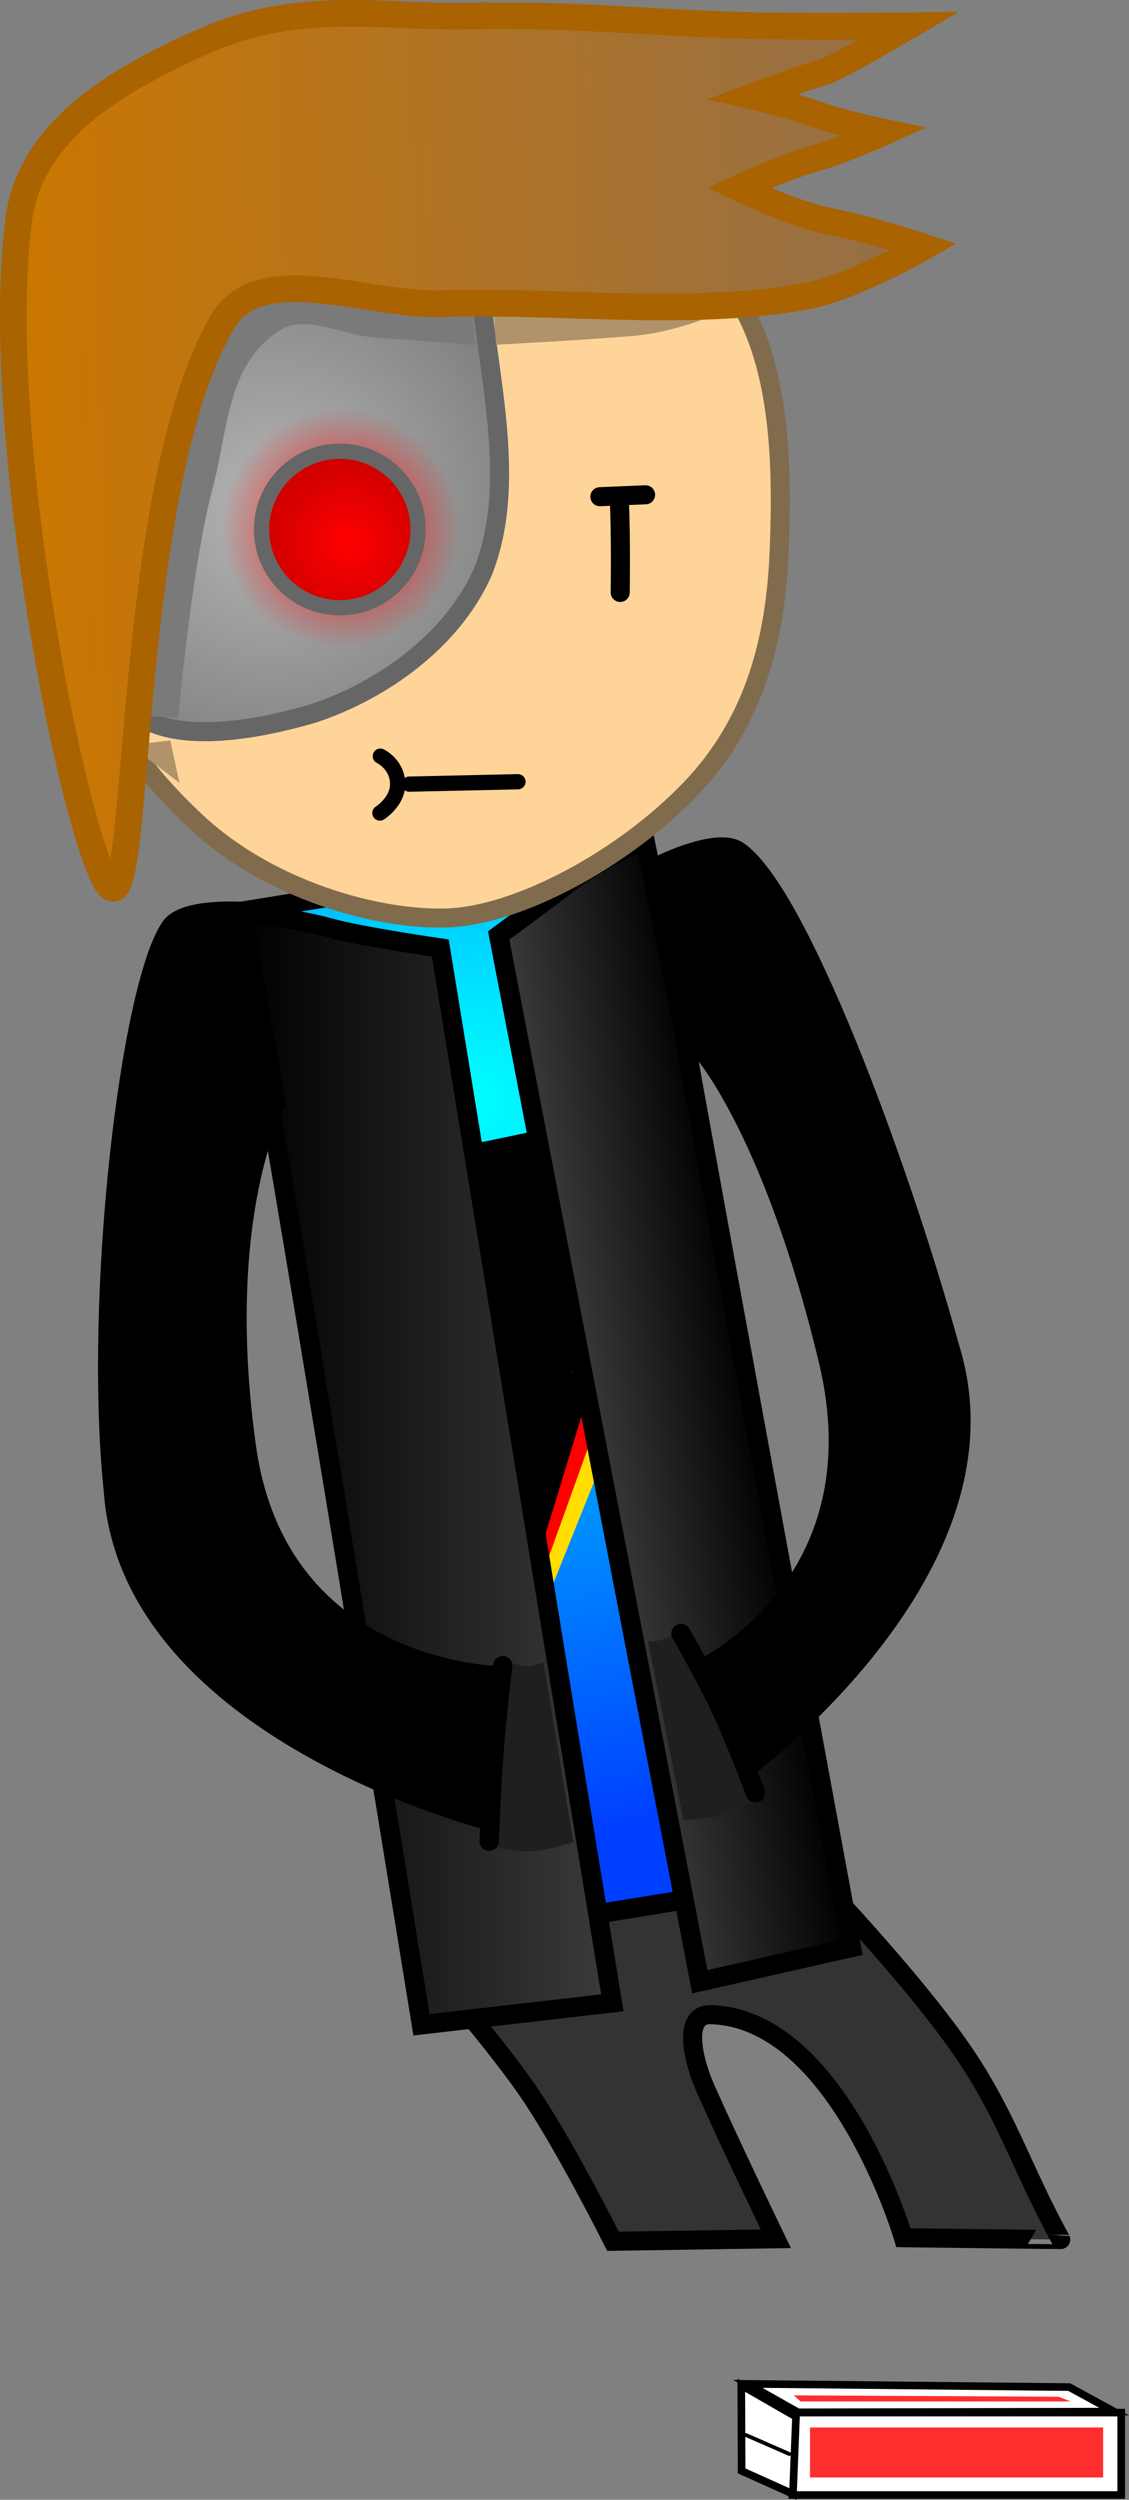 <svg xmlns="http://www.w3.org/2000/svg" xmlns:xlink="http://www.w3.org/1999/xlink" width="148.157" height="327.994" version="1.1" viewBox="0 0 148.157 327.994"><rect x="0" y="0" width="148.157" height="327.994" fill="#808080" stroke="none"/><defs><radialGradient id="color-1" cx="208.998" cy="155.633" r="97.283" gradientUnits="userSpaceOnUse"><stop offset="0" stop-color="#0ff"/><stop offset="1" stop-color="#003fff"/></radialGradient><linearGradient id="color-2" x1="223.391" x2="245.644" y1="198.191" y2="194.278" gradientUnits="userSpaceOnUse"><stop offset="0" stop-color="#3b3b3b"/><stop offset="1" stop-color="#000"/></linearGradient><linearGradient id="color-3" x1="178.288" x2="227.023" y1="203.991" y2="203.991" gradientUnits="userSpaceOnUse"><stop offset="0" stop-color="#000"/><stop offset="1" stop-color="#3b3b3b"/></linearGradient><radialGradient id="color-4" cx="182.656" cy="78.085" r="51.995" gradientUnits="userSpaceOnUse"><stop offset="0" stop-color="#b6b6b6"/><stop offset="1" stop-color="#666"/></radialGradient><radialGradient id="color-5" cx="191.413" cy="80.6" r="15.718" gradientUnits="userSpaceOnUse"><stop offset="0" stop-color="red"/><stop offset="1" stop-color="red" stop-opacity="0"/></radialGradient><radialGradient id="color-6" cx="192.264" cy="82.437" r="10.271" gradientUnits="userSpaceOnUse"><stop offset="0" stop-color="red"/><stop offset="1" stop-color="#d20000"/></radialGradient><linearGradient id="color-7" x1="146.051" x2="265.692" y1="15.297" y2="11.657" gradientUnits="userSpaceOnUse"><stop offset="0" stop-color="#c70"/><stop offset="1" stop-color="#946f48"/></linearGradient></defs><g><g fill-rule="nonzero" stroke-dashoffset="0" stroke-linejoin="miter" stroke-miterlimit="10" data-paper-data="{&quot;isPaintingLayer&quot;:true}" transform="translate(-146.666,-11.287)" style="mix-blend-mode:normal"><path fill="#333" stroke="#000" stroke-linecap="butt" stroke-width="2.5" d="M250.496,254.168c0,0 14.016,14.332 21.706,25.106c6.505,9.113 8.271,16.042 13.661,25.856c0.009,0.016 -20.641,-0.235 -20.641,-0.235c0,0 -8.404,-28.48 -24.984,-29.254c-4.149,-0.404 -2.668,5.912 -0.974,9.722c3.427,7.707 9.215,19.673 9.215,19.673l-21.372,0.322c0,0 -5.6,-11.195 -10.252,-18.36c-4.62,-7.117 -14.506,-18.238 -14.506,-18.238z" data-paper-data="{&quot;origPos&quot;:null,&quot;index&quot;:null}"/><path id="ID0.9171315478160977" fill="url(#color-1)" stroke="#000" stroke-linecap="butt" stroke-width="2.543" d="M179.286,130.713l50.484,-8.225l23.236,135.374l-49.666,8.081z" data-paper-data="{&quot;origPos&quot;:null,&quot;index&quot;:null,&quot;origRot&quot;:0}"/><g stroke="#000" stroke-linecap="butt" stroke-width="0" data-paper-data="{&quot;origPos&quot;:null,&quot;index&quot;:null,&quot;origRot&quot;:0}"><path fill="#ffde00" d="M218.062,200.708l-4.471,0.861l2.924,-21.425l-4.931,1.414l2.015,-17.632l15.923,-3.323l-3.406,13.688l3.4,-0.792l-3.14,20.522l3.044,-0.253l-13.497,33.624z" data-paper-data="{&quot;index&quot;:null,&quot;origPos&quot;:null}"/><path fill="red" d="M216.173,197.899l-4.471,0.861l2.924,-21.425l-4.931,1.414l2.015,-17.632l15.923,-3.323l-3.406,13.688l3.4,-0.792l-3.14,20.522l3.044,-0.253l-12.099,33.64z" data-paper-data="{&quot;index&quot;:null,&quot;origPos&quot;:null}"/><path fill="#000" d="M213.422,198.121l-4.471,0.861l2.924,-21.425l-4.931,1.414l2.015,-17.632l15.923,-3.323l-3.406,13.688l3.4,-0.792l-3.14,20.522l3.044,-0.253l-9.661,31.641z" data-paper-data="{&quot;index&quot;:null,&quot;origPos&quot;:null}"/></g><path id="ID0.5423141438513994" fill="url(#color-2)" stroke="#000" stroke-linecap="round" stroke-width="2.543" d="M212.109,134.026c0,0 5.769,-4.217 9.438,-7.047c3.675,-2.834 9.703,-5.627 9.703,-5.627c0,0 4.269,20.568 4.726,23.136c5.22,29.362 22.422,122.321 22.422,122.321l-19.897,4.497z" data-paper-data="{&quot;origPos&quot;:null,&quot;index&quot;:null,&quot;origRot&quot;:0}"/><path id="ID0.5423141438513994" fill="#000" stroke="#000" stroke-linecap="round" stroke-width="2.543" d="M233.984,124.476c0,0 6.93,-3.291 9.526,-1.535c7.788,5.267 20.949,40.465 27.78,65.14c9.494,30.315 -29.926,57.696 -29.926,57.696c0,0 0.796,-8.306 -2.632,-8.085c-3.824,0.247 -0.521,-7.123 -0.521,-7.123c0,0 24.309,-10.934 17.155,-40.8c-7.154,-29.865 -16.299,-40.334 -16.299,-40.334z" data-paper-data="{&quot;origPos&quot;:null,&quot;index&quot;:null,&quot;origRot&quot;:0}"/><path id="ID0.5423141438513994" fill="url(#color-3)" stroke="#000" stroke-linecap="round" stroke-width="2.543" d="M227.023,274.072l-25.046,2.884c0,0 -15.064,-92.883 -20.173,-122.264c-0.447,-2.569 -3.516,-23.664 -3.516,-23.664c0,0 7.036,0.711 11.688,2.016c3.948,1.108 14.469,2.634 14.469,2.634z" data-paper-data="{&quot;origPos&quot;:null,&quot;index&quot;:null,&quot;origRot&quot;:0}"/><path id="ID0.5423141438513994" fill="#000" stroke="#000" stroke-linecap="round" stroke-width="2.543" d="M182.848,155.983c0,0 -8.085,14.678 -3.863,45.097c4.222,30.418 34.228,30.145 34.228,30.145c0,0 5.762,5.659 2.111,6.823c-3.272,1.043 -4.077,12.235 -4.077,12.235c0,0 -47.496,-11.768 -49.703,-43.458c-2.63,-25.467 2.179,-66.151 7.512,-73.895c1.778,-2.581 9.43,-2.042 9.43,-2.042z" data-paper-data="{&quot;origPos&quot;:null,&quot;index&quot;:null,&quot;origRot&quot;:0}"/><path fill="#fff" stroke="#000" stroke-linecap="butt" stroke-width="1" d="M250.635,338.653v-10.814h43.166v10.814z" data-paper-data="{&quot;origPos&quot;:null}"/><path fill="#fff" stroke="#000" stroke-linecap="butt" stroke-width="1" d="M243.988,335.487l-0.044,-11.238l7.179,4.13l-0.399,10.141z" data-paper-data="{&quot;origPos&quot;:null}"/><path fill="#fff" stroke="#000" stroke-linecap="butt" stroke-width="1" d="M251.389,327.802l-6.603,-3.73l42.191,0.419l5.894,3.215z" data-paper-data="{&quot;origPos&quot;:null}"/><path fill="#ff2e2e" stroke="#000" stroke-linecap="butt" stroke-width="0" d="M252.962,336.349v-6.559h38.468v6.559z" data-paper-data="{&quot;origPos&quot;:null}"/><path fill="#ff2e2e" stroke="#000" stroke-linecap="butt" stroke-width="0" d="M251.721,326.377l-0.886,-0.798l34.745,0.177l1.595,0.62z" data-paper-data="{&quot;origPos&quot;:null}"/><path fill="none" stroke="#000" stroke-linecap="round" stroke-width=".5" d="M244.572,330.79l5.673,2.482" data-paper-data="{&quot;origPos&quot;:null}"/><g data-paper-data="{&quot;origPos&quot;:null}"><path id="ID0.7719937418587506" fill="#ffd499" stroke="#806c4d" stroke-linecap="butt" stroke-width="2.5" d="M202.359,31.164c14.083,-0.431 27.014,4.813 36.531,13.632c9.516,8.821 10.687,22.98 10.018,38.956c-0.461,11.008 -3.012,22.028 -11.554,30.971c-8.965,9.385 -22.749,16.681 -31.951,17.004c-9.202,0.323 -23.327,-3.649 -32.843,-12.468c-9.517,-8.821 -15.561,-18.727 -15.981,-32.598c-0.42,-13.872 1.177,-30.271 10.142,-39.657c8.965,-9.385 21.556,-15.409 35.639,-15.84z" data-paper-data="{&quot;origPos&quot;:null,&quot;origRot&quot;:0}"/><path id="ID0.479907026514411" fill="url(#color-4)" stroke="#666" stroke-linecap="round" stroke-width="2.5" d="M205.602,33.803c5.301,0.031 3.684,10.09 4.138,15.371c1.028,11.961 4.857,25.613 0.313,37.101c-3.93,8.943 -13.061,15.556 -22.271,18.621c-9.997,2.914 -20.483,3.951 -24.807,-1.421c-7.614,-16.43 -4.164,-40.687 6.284,-55.856c9.194,-12.413 20.928,-13.9 36.342,-13.816z" data-paper-data="{&quot;origPos&quot;:null,&quot;origRot&quot;:0}"/><path id="ID0.21129454905167222" fill="none" stroke="#000" stroke-linecap="round" stroke-width="2.5" d="M227.937,76.91c0.234,4.871 0.118,12.112 0.118,12.112" data-paper-data="{&quot;origPos&quot;:null,&quot;origRot&quot;:0}"/><path fill="none" stroke="#000" stroke-linecap="round" stroke-width="2" d="M200.372,114.171l14.267,-0.314" data-paper-data="{&quot;origPos&quot;:null,&quot;index&quot;:null,&quot;origRot&quot;:0}"/><path fill="url(#color-5)" stroke="none" stroke-linecap="butt" stroke-width="0" d="M175.699,80.946c-0.191,-8.679 6.689,-15.869 15.368,-16.061c8.679,-0.191 15.869,6.689 16.061,15.368c0.191,8.679 -6.689,15.869 -15.368,16.061c-8.679,0.191 -15.869,-6.689 -16.061,-15.368z" data-paper-data="{&quot;origPos&quot;:null,&quot;origRot&quot;:0}"/><path fill="url(#color-6)" stroke="#666" stroke-linecap="butt" stroke-width="2" d="M180.992,80.985c-0.125,-5.671 4.371,-10.37 10.043,-10.495c5.671,-0.125 10.37,4.371 10.495,10.043c0.125,5.671 -4.371,10.37 -10.043,10.495c-5.671,0.125 -10.37,-4.371 -10.495,-10.043z" data-paper-data="{&quot;origPos&quot;:null,&quot;origRot&quot;:0}"/><path fill="#7a7a7a" stroke="none" stroke-linecap="butt" stroke-width="0" d="M161.86,105.079c0,0 2.824,-21.329 6.419,-35.286c2.377,-9.23 8.891,-23.712 8.891,-23.712l31.26,5.995l0.565,4.5c0,0 -8.629,-0.662 -13.387,-1.043c-4.397,-0.352 -8.873,-3.204 -12.517,-0.718c-6.673,4.552 -6.457,12.75 -8.527,20.558c-2.796,10.549 -4.503,30.086 -4.503,30.086z" data-paper-data="{&quot;origRot&quot;:0,&quot;origPos&quot;:null}"/><path fill="#b0936a" stroke="none" stroke-linecap="butt" stroke-width="0" d="M211.775,56.504l-0.345,-4.351l31.308,-0.56c0,0 -6.403,3.219 -12.993,3.773c-6.639,0.558 -17.721,1.138 -17.721,1.138z" data-paper-data="{&quot;origPos&quot;:null,&quot;origRot&quot;:0}"/><path fill="none" stroke="#000" stroke-linecap="round" stroke-width="2" d="M196.577,110.501c0,0 2.216,1.056 2.272,3.583c0.052,2.381 -2.329,3.879 -2.329,3.879" data-paper-data="{&quot;origPos&quot;:null,&quot;origRot&quot;:0}"/><path fill="#b0936a" stroke="none" stroke-linecap="butt" stroke-width="0" d="M163.792,109.069l5.219,-0.629l1.212,5.584z" data-paper-data="{&quot;origPos&quot;:null,&quot;origRot&quot;:0}"/><path id="ID0.5302143599838018" fill="url(#color-7)" stroke="#a96300" stroke-linecap="round" stroke-width="3.5" d="M209.281,13.373c13.239,-0.188 20.699,0.77 33.931,1.218c7.662,0.259 22.727,0.079 22.727,0.079c0,0 -9.456,5.584 -11.236,6.099c-3.302,0.955 -9.178,3.158 -9.178,3.158c0,0 4.699,1.092 8.022,2.279c3.572,1.276 9.045,2.424 9.045,2.424c0,0 -5.426,2.449 -8.869,3.407c-4.301,1.197 -10.088,3.909 -10.088,3.909c0,0 6.9,3.393 12.102,4.424c5.232,1.037 12.111,3.319 12.111,3.319c0,0 -9.494,5.468 -15.701,6.534c-15.656,2.692 -31.822,0.412 -47.697,0.913c-9.678,0.304 -24.057,-6.068 -28.745,2.669c-12.387,21.622 -10.573,75.695 -14.374,73.998c-3.802,-1.698 -15.875,-58.237 -12.241,-87.471c1.406,-11.298 11.616,-18.05 24.453,-23.689c12.837,-5.639 23.974,-2.878 35.738,-3.271z" data-paper-data="{&quot;origPos&quot;:null,&quot;origRot&quot;:0}"/></g><path fill="none" stroke="#000" stroke-linecap="round" stroke-width="2.5" d="M231.385,76.208l-6,0.25" data-paper-data="{&quot;origPos&quot;:null}"/><path fill="#1f1f1f" stroke="#000" stroke-linecap="butt" stroke-width="0" d="M211.491,253.678l1.274,-24.491c0,0 1.823,0.65 2.922,0.699c0.937,0.042 2.296,-0.465 2.296,-0.465l3.915,23.547c0,0 -3.072,1.079 -5.139,1.221c-1.996,0.136 -5.27,-0.51 -5.27,-0.51z" data-paper-data="{&quot;origPos&quot;:null,&quot;origRot&quot;:0}"/><path fill="none" stroke="#000" stroke-linecap="round" stroke-width="2.543" d="M210.857,252.863c0,0 0.308,-7.541 0.681,-12.38c0.319,-4.144 1.094,-10.638 1.094,-10.638" data-paper-data="{&quot;origPos&quot;:null,&quot;origRot&quot;:0}"/><path fill="#1f1f1f" stroke="#000" stroke-linecap="butt" stroke-width="0" d="M241.583,249.398c-1.984,0.596 -5.239,0.668 -5.239,0.668l-4.631,-23.417c0,0 1.451,-0.004 2.313,-0.374c1.012,-0.434 2.489,-1.684 2.489,-1.684l9.82,22.473c0,0 -2.837,1.758 -4.752,2.334z" data-paper-data="{&quot;origPos&quot;:null,&quot;index&quot;:null,&quot;origRot&quot;:0}"/><path fill="none" stroke="#000" stroke-linecap="round" stroke-width="2.543" d="M236.03,225.611c0,0 3.41,5.961 5.169,9.727c2.054,4.397 4.6,11.19 4.6,11.19" data-paper-data="{&quot;origPos&quot;:null,&quot;origRot&quot;:0,&quot;index&quot;:null}"/></g></g></svg>